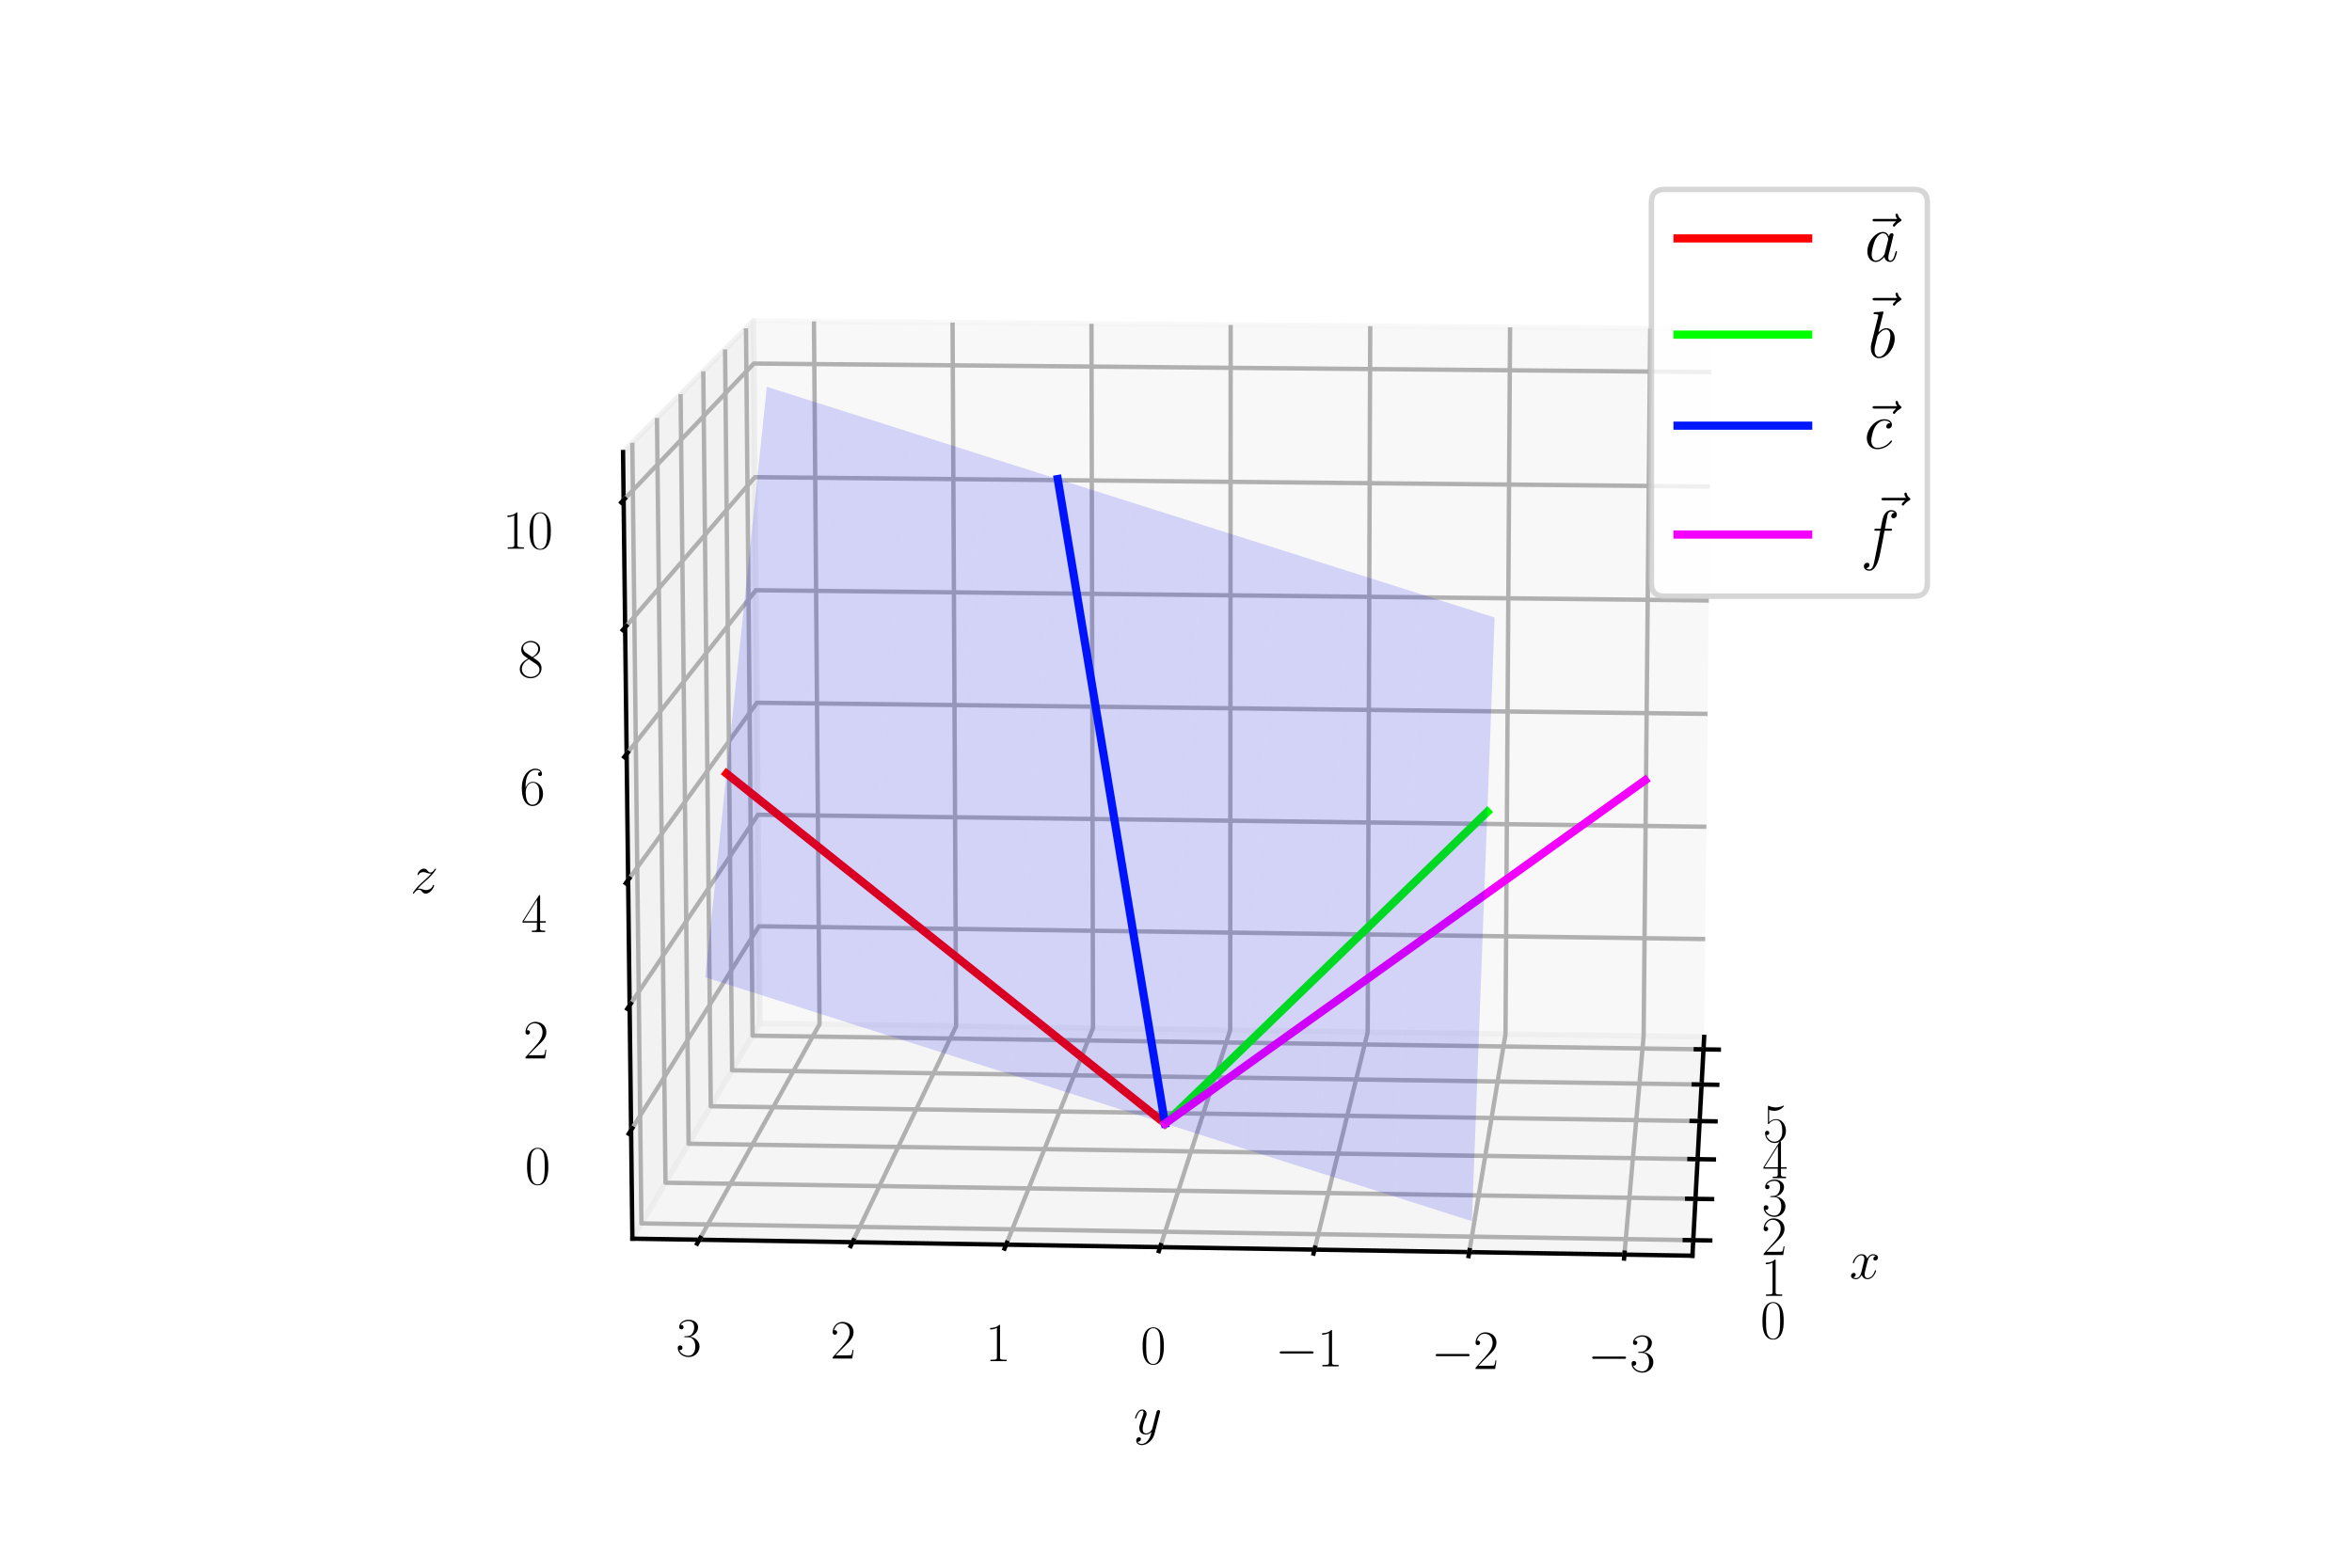 <?xml version="1.0" encoding="utf-8" standalone="no"?>
<!DOCTYPE svg PUBLIC "-//W3C//DTD SVG 1.1//EN"
  "http://www.w3.org/Graphics/SVG/1.1/DTD/svg11.dtd">
<svg xmlns:xlink="http://www.w3.org/1999/xlink" width="432pt" height="288pt" viewBox="0 0 432 288" xmlns="http://www.w3.org/2000/svg" version="1.1">
 <defs>
  <style type="text/css">*{stroke-linejoin: round; stroke-linecap: butt}</style>
 </defs>
 <g id="figure_1">
  <g id="patch_1">
   <path d="M 0 288 
L 432 288 
L 432 0 
L 0 0 
z
" style="fill: #ffffff"/>
  </g>
  <g id="patch_2">
   <path d="M 72 288 
L 360 288 
L 360 0 
L 72 0 
z
" style="fill: #ffffff"/>
  </g>
  <g id="pane3d_1">
   <g id="patch_3">
    <path d="M 313.008 190.49 
L 139.566 188.008 
L 138.385 58.941 
L 314.387 60.451 
" style="fill: #f2f2f2; opacity: 0.5; stroke: #f2f2f2; stroke-linejoin: miter"/>
   </g>
  </g>
  <g id="pane3d_2">
   <g id="patch_4">
    <path d="M 116.152 227.558 
L 139.566 188.008 
L 138.385 58.941 
L 114.437 83.05 
" style="fill: #e6e6e6; opacity: 0.5; stroke: #e6e6e6; stroke-linejoin: miter"/>
   </g>
  </g>
  <g id="pane3d_3">
   <g id="patch_5">
    <path d="M 310.852 230.69 
L 313.008 190.49 
L 139.566 188.008 
L 116.152 227.558 
" style="fill: #ececec; opacity: 0.5; stroke: #ececec; stroke-linejoin: miter"/>
   </g>
  </g>
  <g id="axis3d_1">
   <g id="line2d_1">
    <path d="M 313.008 190.49 
L 310.852 230.69 
" style="fill: none; stroke: #000000; stroke-width: 0.8; stroke-linecap: square"/>
   </g>
   <g id="text_1">
    <!-- $x$ -->
    <g transform="translate(339.697 234.901)scale(0.1 -0.1)">
     <defs>
      <path id="CMMI12-78" d="M 3034 2606 
C 2829 2567 2752 2414 2752 2293 
C 2752 2139 2874 2088 2963 2088 
C 3155 2088 3290 2254 3290 2427 
C 3290 2695 2982 2816 2714 2816 
C 2323 2816 2106 2433 2048 2312 
C 1901 2816 1504 2816 1389 2816 
C 736 2816 390 1980 390 1839 
C 390 1814 416 1782 461 1782 
C 512 1782 525 1820 538 1846 
C 755 2555 1184 2689 1370 2689 
C 1658 2689 1715 2420 1715 2267 
C 1715 2127 1677 1980 1600 1673 
L 1382 798 
C 1286 415 1101 64 762 64 
C 730 64 570 64 435 147 
C 666 192 717 383 717 460 
C 717 588 621 664 499 664 
C 346 664 179 530 179 326 
C 179 57 480 -64 755 -64 
C 1062 -64 1280 179 1414 441 
C 1517 64 1837 -64 2074 -64 
C 2726 -64 3072 773 3072 913 
C 3072 945 3046 971 3008 971 
C 2950 971 2944 939 2925 888 
C 2752 326 2381 64 2093 64 
C 1869 64 1747 230 1747 492 
C 1747 632 1773 734 1875 1156 
L 2099 2024 
C 2195 2408 2413 2689 2707 2689 
C 2720 2689 2899 2689 3034 2606 
z
" transform="scale(0.016)"/>
     </defs>
     <use xlink:href="#CMMI12-78" transform="scale(0.996)"/>
    </g>
   </g>
   <g id="Line3DCollection_1">
    <path d="M 311.005 227.837 
L 117.811 224.754 
L 116.137 81.338 
" style="fill: none; stroke: #b0b0b0; stroke-width: 0.8"/>
    <path d="M 311.413 220.238 
L 122.235 217.282 
L 120.667 76.778 
" style="fill: none; stroke: #b0b0b0; stroke-width: 0.8"/>
    <path d="M 311.803 212.951 
L 126.478 210.115 
L 125.009 72.406 
" style="fill: none; stroke: #b0b0b0; stroke-width: 0.8"/>
    <path d="M 312.179 205.958 
L 130.552 203.234 
L 129.175 68.212 
" style="fill: none; stroke: #b0b0b0; stroke-width: 0.8"/>
    <path d="M 312.539 199.24 
L 134.466 196.623 
L 133.176 64.185 
" style="fill: none; stroke: #b0b0b0; stroke-width: 0.8"/>
    <path d="M 312.885 192.783 
L 138.229 190.265 
L 137.02 60.315 
" style="fill: none; stroke: #b0b0b0; stroke-width: 0.8"/>
   </g>
   <g id="xtick_1">
    <g id="line2d_2">
     <path d="M 309.446 227.813 
L 314.123 227.887 
" style="fill: none; stroke: #000000; stroke-width: 0.8; stroke-linecap: square"/>
    </g>
    <g id="text_2">
     <!-- $\mathdefault{0}$ -->
     <g transform="translate(323.331 245.895)scale(0.1 -0.1)">
      <defs>
       <path id="CMR17-30" d="M 2688 2025 
C 2688 2416 2682 3080 2413 3591 
C 2176 4039 1798 4198 1466 4198 
C 1158 4198 768 4058 525 3597 
C 269 3118 243 2524 243 2025 
C 243 1661 250 1106 448 619 
C 723 -39 1216 -128 1466 -128 
C 1760 -128 2208 -7 2470 600 
C 2662 1042 2688 1559 2688 2025 
z
M 1466 -26 
C 1056 -26 813 325 723 812 
C 653 1188 653 1738 653 2096 
C 653 2588 653 2997 736 3387 
C 858 3929 1216 4096 1466 4096 
C 1728 4096 2067 3923 2189 3400 
C 2272 3036 2278 2607 2278 2096 
C 2278 1680 2278 1169 2202 792 
C 2067 95 1690 -26 1466 -26 
z
" transform="scale(0.016)"/>
      </defs>
      <use xlink:href="#CMR17-30" transform="scale(0.996)"/>
     </g>
    </g>
   </g>
   <g id="xtick_2">
    <g id="line2d_3">
     <path d="M 309.887 220.214 
L 314.465 220.286 
" style="fill: none; stroke: #000000; stroke-width: 0.8; stroke-linecap: square"/>
    </g>
    <g id="text_3">
     <!-- $\mathdefault{1}$ -->
     <g transform="translate(323.427 238.066)scale(0.1 -0.1)">
      <defs>
       <path id="CMR17-31" d="M 1702 4058 
C 1702 4192 1696 4192 1606 4192 
C 1357 3916 979 3827 621 3827 
C 602 3827 570 3827 563 3808 
C 557 3795 557 3782 557 3648 
C 755 3648 1088 3686 1344 3839 
L 1344 461 
C 1344 236 1331 160 781 160 
L 589 160 
L 589 0 
C 896 0 1216 0 1523 0 
C 1830 0 2150 0 2458 0 
L 2458 160 
L 2266 160 
C 1715 160 1702 230 1702 458 
L 1702 4058 
z
" transform="scale(0.016)"/>
      </defs>
      <use xlink:href="#CMR17-31" transform="scale(0.996)"/>
     </g>
    </g>
   </g>
   <g id="xtick_3">
    <g id="line2d_4">
     <path d="M 310.309 212.928 
L 314.793 212.997 
" style="fill: none; stroke: #000000; stroke-width: 0.8; stroke-linecap: square"/>
    </g>
    <g id="text_4">
     <!-- $\mathdefault{2}$ -->
     <g transform="translate(323.52 230.559)scale(0.1 -0.1)">
      <defs>
       <path id="CMR17-32" d="M 2669 989 
L 2554 989 
C 2490 536 2438 459 2413 420 
C 2381 369 1920 369 1830 369 
L 602 369 
C 832 619 1280 1072 1824 1597 
C 2214 1967 2669 2402 2669 3035 
C 2669 3790 2067 4224 1395 4224 
C 691 4224 262 3604 262 3030 
C 262 2780 448 2748 525 2748 
C 589 2748 781 2787 781 3010 
C 781 3207 614 3264 525 3264 
C 486 3264 448 3258 422 3245 
C 544 3790 915 4058 1306 4058 
C 1862 4058 2227 3617 2227 3035 
C 2227 2479 1901 2000 1536 1584 
L 262 146 
L 262 0 
L 2515 0 
L 2669 989 
z
" transform="scale(0.016)"/>
      </defs>
      <use xlink:href="#CMR17-32" transform="scale(0.996)"/>
     </g>
    </g>
   </g>
   <g id="xtick_4">
    <g id="line2d_5">
     <path d="M 310.714 205.936 
L 315.108 206.002 
" style="fill: none; stroke: #000000; stroke-width: 0.8; stroke-linecap: square"/>
    </g>
    <g id="text_5">
     <!-- $\mathdefault{3}$ -->
     <g transform="translate(323.609 223.355)scale(0.1 -0.1)">
      <defs>
       <path id="CMR17-33" d="M 1414 2157 
C 1984 2157 2234 1662 2234 1090 
C 2234 320 1824 25 1453 25 
C 1114 25 563 194 390 693 
C 422 680 454 680 486 680 
C 640 680 755 782 755 948 
C 755 1133 614 1216 486 1216 
C 378 1216 211 1165 211 926 
C 211 335 787 -128 1466 -128 
C 2176 -128 2720 430 2720 1085 
C 2720 1707 2208 2157 1600 2227 
C 2086 2328 2554 2756 2554 3329 
C 2554 3820 2048 4179 1472 4179 
C 890 4179 378 3829 378 3329 
C 378 3110 544 3072 627 3072 
C 762 3072 877 3155 877 3321 
C 877 3486 762 3569 627 3569 
C 602 3569 570 3569 544 3557 
C 730 3959 1235 4032 1459 4032 
C 1683 4032 2106 3925 2106 3320 
C 2106 3143 2080 2828 1862 2550 
C 1670 2304 1453 2304 1242 2284 
C 1210 2284 1062 2269 1037 2269 
C 992 2263 966 2257 966 2208 
C 966 2163 973 2157 1101 2157 
L 1414 2157 
z
" transform="scale(0.016)"/>
      </defs>
      <use xlink:href="#CMR17-33" transform="scale(0.996)"/>
     </g>
    </g>
   </g>
   <g id="xtick_5">
    <g id="line2d_6">
     <path d="M 311.103 199.219 
L 315.411 199.282 
" style="fill: none; stroke: #000000; stroke-width: 0.8; stroke-linecap: square"/>
    </g>
    <g id="text_6">
     <!-- $\mathdefault{4}$ -->
     <g transform="translate(323.694 216.434)scale(0.1 -0.1)">
      <defs>
       <path id="CMR17-34" d="M 2150 4122 
C 2150 4256 2144 4256 2029 4256 
L 128 1254 
L 128 1088 
L 1779 1088 
L 1779 457 
C 1779 224 1766 160 1318 160 
L 1197 160 
L 1197 0 
C 1402 0 1747 0 1965 0 
C 2182 0 2528 0 2733 0 
L 2733 160 
L 2611 160 
C 2163 160 2150 224 2150 457 
L 2150 1088 
L 2803 1088 
L 2803 1254 
L 2150 1254 
L 2150 4122 
z
M 1798 3703 
L 1798 1254 
L 256 1254 
L 1798 3703 
z
" transform="scale(0.016)"/>
      </defs>
      <use xlink:href="#CMR17-34" transform="scale(0.996)"/>
     </g>
    </g>
   </g>
   <g id="xtick_6">
    <g id="line2d_7">
     <path d="M 311.477 192.763 
L 315.702 192.823 
" style="fill: none; stroke: #000000; stroke-width: 0.8; stroke-linecap: square"/>
    </g>
    <g id="text_7">
     <!-- $\mathdefault{5}$ -->
     <g transform="translate(323.777 209.781)scale(0.1 -0.1)">
      <defs>
       <path id="CMR17-35" d="M 730 3692 
C 794 3666 1056 3584 1325 3584 
C 1920 3584 2246 3911 2432 4100 
C 2432 4157 2432 4192 2394 4192 
C 2387 4192 2374 4192 2323 4163 
C 2099 4058 1837 3973 1517 3973 
C 1325 3973 1037 3999 723 4139 
C 653 4171 640 4171 634 4171 
C 602 4171 595 4164 595 4037 
L 595 2203 
C 595 2089 595 2057 659 2057 
C 691 2057 704 2070 736 2114 
C 941 2401 1222 2522 1542 2522 
C 1766 2522 2246 2382 2246 1289 
C 2246 1085 2246 715 2054 421 
C 1894 159 1645 25 1370 25 
C 947 25 518 320 403 814 
C 429 807 480 795 506 795 
C 589 795 749 840 749 1038 
C 749 1210 627 1280 506 1280 
C 358 1280 262 1190 262 1011 
C 262 454 704 -128 1382 -128 
C 2042 -128 2669 440 2669 1264 
C 2669 2030 2170 2624 1549 2624 
C 1222 2624 947 2503 730 2274 
L 730 3692 
z
" transform="scale(0.016)"/>
      </defs>
      <use xlink:href="#CMR17-35" transform="scale(0.996)"/>
     </g>
    </g>
   </g>
  </g>
  <g id="axis3d_2">
   <g id="line2d_8">
    <path d="M 116.152 227.558 
L 310.852 230.69 
" style="fill: none; stroke: #000000; stroke-width: 0.8; stroke-linecap: square"/>
   </g>
   <g id="text_8">
    <!-- $y$ -->
    <g transform="translate(208.206 263.43)scale(0.1 -0.1)">
     <defs>
      <path id="CMMI12-79" d="M 1683 -700 
C 1510 -939 1261 -1152 947 -1152 
C 870 -1152 563 -1152 467 -889 
C 486 -895 518 -895 531 -895 
C 723 -895 851 -729 851 -582 
C 851 -435 730 -384 634 -384 
C 531 -384 307 -458 307 -759 
C 307 -1071 582 -1286 947 -1286 
C 1587 -1286 2234 -700 2413 6 
L 3040 2485 
C 3046 2517 3059 2556 3059 2594 
C 3059 2689 2982 2753 2886 2753 
C 2829 2753 2694 2727 2643 2535 
L 2170 658 
C 2138 543 2138 530 2086 460 
C 1958 281 1747 64 1440 64 
C 1082 64 1050 415 1050 588 
C 1050 952 1222 1443 1395 1903 
C 1466 2088 1504 2178 1504 2305 
C 1504 2574 1312 2816 998 2816 
C 410 2816 173 1890 173 1839 
C 173 1814 198 1782 243 1782 
C 301 1782 307 1807 333 1897 
C 486 2433 730 2689 979 2689 
C 1037 2689 1146 2689 1146 2478 
C 1146 2312 1075 2127 979 1884 
C 666 1047 666 837 666 683 
C 666 77 1101 -64 1421 -64 
C 1606 -64 1837 -6 2061 230 
L 2067 224 
C 1971 -147 1907 -392 1683 -700 
z
" transform="scale(0.016)"/>
     </defs>
     <use xlink:href="#CMMI12-79" transform="scale(0.996)"/>
    </g>
   </g>
   <g id="Line3DCollection_2">
    <path d="M 303.105 60.355 
L 301.891 190.331 
L 298.362 230.489 
" style="fill: none; stroke: #b0b0b0; stroke-width: 0.8"/>
    <path d="M 277.36 60.134 
L 276.522 189.968 
L 269.864 230.03 
" style="fill: none; stroke: #b0b0b0; stroke-width: 0.8"/>
    <path d="M 251.673 59.913 
L 251.21 189.606 
L 241.438 229.573 
" style="fill: none; stroke: #b0b0b0; stroke-width: 0.8"/>
    <path d="M 226.044 59.693 
L 225.954 189.244 
L 213.083 229.117 
" style="fill: none; stroke: #b0b0b0; stroke-width: 0.8"/>
    <path d="M 200.473 59.474 
L 200.755 188.884 
L 184.798 228.662 
" style="fill: none; stroke: #b0b0b0; stroke-width: 0.8"/>
    <path d="M 174.96 59.255 
L 175.611 188.524 
L 156.585 228.208 
" style="fill: none; stroke: #b0b0b0; stroke-width: 0.8"/>
    <path d="M 149.504 59.036 
L 150.524 188.165 
L 128.442 227.756 
" style="fill: none; stroke: #b0b0b0; stroke-width: 0.8"/>
   </g>
   <g id="xtick_7">
    <g id="line2d_9">
     <path d="M 298.394 230.128 
L 298.298 231.212 
" style="fill: none; stroke: #000000; stroke-width: 0.8; stroke-linecap: square"/>
    </g>
    <g id="text_9">
     <!-- $\mathdefault{−3}$ -->
     <g transform="translate(291.591 251.97)scale(0.1 -0.1)">
      <defs>
       <path id="CMSY10-0" d="M 4218 1472 
C 4326 1472 4442 1472 4442 1600 
C 4442 1728 4326 1728 4218 1728 
L 755 1728 
C 646 1728 531 1728 531 1600 
C 531 1472 646 1472 755 1472 
L 4218 1472 
z
" transform="scale(0.016)"/>
      </defs>
      <use xlink:href="#CMSY10-0" transform="scale(0.996)"/>
      <use xlink:href="#CMR17-33" transform="translate(77.487 0)scale(0.996)"/>
     </g>
    </g>
   </g>
   <g id="xtick_8">
    <g id="line2d_10">
     <path d="M 269.924 229.671 
L 269.744 230.752 
" style="fill: none; stroke: #000000; stroke-width: 0.8; stroke-linecap: square"/>
    </g>
    <g id="text_10">
     <!-- $\mathdefault{−2}$ -->
     <g transform="translate(262.857 251.489)scale(0.1 -0.1)">
      <use xlink:href="#CMSY10-0" transform="scale(0.996)"/>
      <use xlink:href="#CMR17-32" transform="translate(77.487 0)scale(0.996)"/>
     </g>
    </g>
   </g>
   <g id="xtick_9">
    <g id="line2d_11">
     <path d="M 241.525 229.214 
L 241.262 230.293 
" style="fill: none; stroke: #000000; stroke-width: 0.8; stroke-linecap: square"/>
    </g>
    <g id="text_11">
     <!-- $\mathdefault{−1}$ -->
     <g transform="translate(234.197 251.01)scale(0.1 -0.1)">
      <use xlink:href="#CMSY10-0" transform="scale(0.996)"/>
      <use xlink:href="#CMR17-31" transform="translate(77.487 0)scale(0.996)"/>
     </g>
    </g>
   </g>
   <g id="xtick_10">
    <g id="line2d_12">
     <path d="M 213.198 228.759 
L 212.851 229.835 
" style="fill: none; stroke: #000000; stroke-width: 0.8; stroke-linecap: square"/>
    </g>
    <g id="text_12">
     <!-- $\mathdefault{0}$ -->
     <g transform="translate(209.483 250.532)scale(0.1 -0.1)">
      <use xlink:href="#CMR17-30" transform="scale(0.996)"/>
     </g>
    </g>
   </g>
   <g id="xtick_11">
    <g id="line2d_13">
     <path d="M 184.942 228.305 
L 184.511 229.378 
" style="fill: none; stroke: #000000; stroke-width: 0.8; stroke-linecap: square"/>
    </g>
    <g id="text_13">
     <!-- $\mathdefault{1}$ -->
     <g transform="translate(180.967 250.055)scale(0.1 -0.1)">
      <use xlink:href="#CMR17-31" transform="scale(0.996)"/>
     </g>
    </g>
   </g>
   <g id="xtick_12">
    <g id="line2d_14">
     <path d="M 156.756 227.852 
L 156.243 228.923 
" style="fill: none; stroke: #000000; stroke-width: 0.8; stroke-linecap: square"/>
    </g>
    <g id="text_14">
     <!-- $\mathdefault{2}$ -->
     <g transform="translate(152.523 249.579)scale(0.1 -0.1)">
      <use xlink:href="#CMR17-32" transform="scale(0.996)"/>
     </g>
    </g>
   </g>
   <g id="xtick_13">
    <g id="line2d_15">
     <path d="M 128.64 227.4 
L 128.045 228.468 
" style="fill: none; stroke: #000000; stroke-width: 0.8; stroke-linecap: square"/>
    </g>
    <g id="text_15">
     <!-- $\mathdefault{3}$ -->
     <g transform="translate(124.15 249.104)scale(0.1 -0.1)">
      <use xlink:href="#CMR17-33" transform="scale(0.996)"/>
     </g>
    </g>
   </g>
  </g>
  <g id="axis3d_3">
   <g id="line2d_16">
    <path d="M 116.152 227.558 
L 114.437 83.05 
" style="fill: none; stroke: #000000; stroke-width: 0.8; stroke-linecap: square"/>
   </g>
   <g id="text_16">
    <!-- $z$ -->
    <g transform="translate(75.395 164.061)scale(0.1 -0.1)">
     <defs>
      <path id="CMMI12-7a" d="M 813 486 
C 1088 803 1312 1004 1632 1296 
C 2016 1632 2182 1793 2272 1891 
C 2720 2338 2944 2713 2944 2764 
C 2944 2816 2893 2816 2880 2816 
C 2835 2816 2822 2793 2790 2750 
C 2630 2494 2477 2367 2310 2367 
C 2176 2367 2106 2421 1984 2565 
C 1850 2715 1741 2816 1555 2816 
C 1088 2816 806 2257 806 2128 
C 806 2108 813 2068 870 2068 
C 922 2068 928 2091 947 2133 
C 1056 2372 1363 2414 1485 2414 
C 1619 2414 1747 2376 1882 2327 
C 2125 2240 2227 2240 2291 2240 
C 2336 2240 2362 2240 2394 2246 
C 2182 1994 1837 1683 1549 1418 
L 902 816 
C 512 415 275 33 275 -12 
C 275 -51 307 -64 346 -64 
C 384 -64 390 -57 435 14 
C 538 163 742 384 979 384 
C 1114 384 1178 342 1306 193 
C 1427 61 1536 -64 1741 -64 
C 2368 -64 2726 732 2726 876 
C 2726 903 2720 942 2656 942 
C 2605 942 2598 917 2579 855 
C 2438 488 2061 338 1811 338 
C 1677 338 1549 376 1414 425 
C 1158 512 1088 512 1005 512 
C 941 512 870 512 813 486 
z
" transform="scale(0.016)"/>
     </defs>
     <use xlink:href="#CMMI12-7a" transform="scale(0.996)"/>
    </g>
   </g>
   <g id="Line3DCollection_3">
    <path d="M 115.915 207.61 
L 139.403 170.164 
L 313.199 172.514 
" style="fill: none; stroke: #b0b0b0; stroke-width: 0.8"/>
    <path d="M 115.643 184.701 
L 139.215 149.682 
L 313.418 151.879 
" style="fill: none; stroke: #b0b0b0; stroke-width: 0.8"/>
    <path d="M 115.37 161.672 
L 139.027 129.105 
L 313.637 131.147 
" style="fill: none; stroke: #b0b0b0; stroke-width: 0.8"/>
    <path d="M 115.095 138.522 
L 138.838 108.431 
L 313.858 110.317 
" style="fill: none; stroke: #b0b0b0; stroke-width: 0.8"/>
    <path d="M 114.819 115.25 
L 138.648 87.66 
L 314.08 89.389 
" style="fill: none; stroke: #b0b0b0; stroke-width: 0.8"/>
    <path d="M 114.541 91.855 
L 138.457 66.792 
L 314.303 68.362 
" style="fill: none; stroke: #b0b0b0; stroke-width: 0.8"/>
   </g>
   <g id="xtick_14">
    <g id="line2d_17">
     <path d="M 116.126 207.274 
L 115.492 208.284 
" style="fill: none; stroke: #000000; stroke-width: 0.8; stroke-linecap: square"/>
    </g>
    <g id="text_17">
     <!-- $\mathdefault{0}$ -->
     <g transform="translate(96.42 217.554)scale(0.1 -0.1)">
      <use xlink:href="#CMR17-30" transform="scale(0.996)"/>
     </g>
    </g>
   </g>
   <g id="xtick_15">
    <g id="line2d_18">
     <path d="M 115.855 184.387 
L 115.219 185.332 
" style="fill: none; stroke: #000000; stroke-width: 0.8; stroke-linecap: square"/>
    </g>
    <g id="text_18">
     <!-- $\mathdefault{2}$ -->
     <g transform="translate(96.101 194.45)scale(0.1 -0.1)">
      <use xlink:href="#CMR17-32" transform="scale(0.996)"/>
     </g>
    </g>
   </g>
   <g id="xtick_16">
    <g id="line2d_19">
     <path d="M 115.582 161.38 
L 114.944 162.259 
" style="fill: none; stroke: #000000; stroke-width: 0.8; stroke-linecap: square"/>
    </g>
    <g id="text_19">
     <!-- $\mathdefault{4}$ -->
     <g transform="translate(95.78 171.223)scale(0.1 -0.1)">
      <use xlink:href="#CMR17-34" transform="scale(0.996)"/>
     </g>
    </g>
   </g>
   <g id="xtick_17">
    <g id="line2d_20">
     <path d="M 115.308 138.252 
L 114.667 139.064 
" style="fill: none; stroke: #000000; stroke-width: 0.8; stroke-linecap: square"/>
    </g>
    <g id="text_20">
     <!-- $\mathdefault{6}$ -->
     <g transform="translate(95.458 147.874)scale(0.1 -0.1)">
      <defs>
       <path id="CMR17-36" d="M 678 2176 
C 678 3690 1395 4032 1811 4032 
C 1946 4032 2272 4009 2400 3776 
C 2298 3776 2106 3776 2106 3553 
C 2106 3381 2246 3323 2336 3323 
C 2394 3323 2566 3348 2566 3560 
C 2566 3954 2246 4179 1805 4179 
C 1043 4179 243 3390 243 1984 
C 243 253 966 -128 1478 -128 
C 2099 -128 2688 427 2688 1283 
C 2688 2081 2170 2662 1517 2662 
C 1126 2662 838 2407 678 1960 
L 678 2176 
z
M 1478 25 
C 691 25 691 1200 691 1436 
C 691 1896 909 2560 1504 2560 
C 1613 2560 1926 2560 2138 2120 
C 2253 1870 2253 1609 2253 1289 
C 2253 944 2253 690 2118 434 
C 1978 171 1773 25 1478 25 
z
" transform="scale(0.016)"/>
      </defs>
      <use xlink:href="#CMR17-36" transform="scale(0.996)"/>
     </g>
    </g>
   </g>
   <g id="xtick_18">
    <g id="line2d_21">
     <path d="M 115.033 115.002 
L 114.389 115.747 
" style="fill: none; stroke: #000000; stroke-width: 0.8; stroke-linecap: square"/>
    </g>
    <g id="text_21">
     <!-- $\mathdefault{8}$ -->
     <g transform="translate(95.134 124.4)scale(0.1 -0.1)">
      <defs>
       <path id="CMR17-38" d="M 1741 2264 
C 2144 2467 2554 2773 2554 3263 
C 2554 3841 1990 4179 1472 4179 
C 890 4179 378 3759 378 3180 
C 378 3021 416 2747 666 2505 
C 730 2442 998 2251 1171 2130 
C 883 1983 211 1634 211 934 
C 211 279 838 -128 1459 -128 
C 2144 -128 2720 362 2720 1010 
C 2720 1590 2330 1857 2074 2029 
L 1741 2264 
z
M 902 2822 
C 851 2854 595 3051 595 3351 
C 595 3739 998 4032 1459 4032 
C 1965 4032 2336 3676 2336 3262 
C 2336 2669 1670 2331 1638 2331 
C 1632 2331 1626 2331 1574 2370 
L 902 2822 
z
M 2080 1519 
C 2176 1449 2483 1240 2483 851 
C 2483 381 2010 25 1472 25 
C 890 25 448 438 448 940 
C 448 1443 838 1862 1280 2060 
L 2080 1519 
z
" transform="scale(0.016)"/>
      </defs>
      <use xlink:href="#CMR17-38" transform="scale(0.996)"/>
     </g>
    </g>
   </g>
   <g id="xtick_19">
    <g id="line2d_22">
     <path d="M 114.756 91.629 
L 114.11 92.307 
" style="fill: none; stroke: #000000; stroke-width: 0.8; stroke-linecap: square"/>
    </g>
    <g id="text_22">
     <!-- $\mathdefault{10}$ -->
     <g transform="translate(92.317 100.801)scale(0.1 -0.1)">
      <use xlink:href="#CMR17-31" transform="scale(0.996)"/>
      <use xlink:href="#CMR17-30" transform="translate(45.69 0)scale(0.996)"/>
     </g>
    </g>
   </g>
  </g>
  <g id="axes_1">
   <g id="line2d_23">
    <path d="M 213.982 206.409 
L 133.441 142.114 
" clip-path="url(#p8d04cb164e)" style="fill: none; stroke: #ff0000; stroke-width: 1.5; stroke-linecap: square"/>
   </g>
   <g id="line2d_24">
    <path d="M 213.982 206.409 
L 273.184 149.146 
" clip-path="url(#p8d04cb164e)" style="fill: none; stroke: #00ff00; stroke-width: 1.5; stroke-linecap: square"/>
   </g>
   <g id="line2d_25">
    <path d="M 213.982 206.409 
L 194.278 88.004 
" clip-path="url(#p8d04cb164e)" style="fill: none; stroke: #0016ff; stroke-width: 1.5; stroke-linecap: square"/>
   </g>
   <g id="line2d_26">
    <path d="M 213.982 206.409 
L 302.149 143.345 
" clip-path="url(#p8d04cb164e)" style="fill: none; stroke: #f400ff; stroke-width: 1.5; stroke-linecap: square"/>
   </g>
   <g id="Poly3DCollection_1">
    <path d="M 152.509 92.642 
L 154.2 75.294 
L 140.847 71.06 
L 139.043 88.369 
z
" clip-path="url(#p8d04cb164e)" style="fill: #0000f5; fill-opacity: 0.15"/>
    <path d="M 165.979 96.916 
L 167.556 79.53 
L 154.2 75.294 
L 152.509 92.642 
z
" clip-path="url(#p8d04cb164e)" style="fill: #0000f5; fill-opacity: 0.15"/>
    <path d="M 179.452 101.191 
L 180.915 83.767 
L 167.556 79.53 
L 165.979 96.916 
z
" clip-path="url(#p8d04cb164e)" style="fill: #0000f5; fill-opacity: 0.15"/>
    <path d="M 192.928 105.467 
L 194.278 88.004 
L 180.915 83.767 
L 179.452 101.191 
z
" clip-path="url(#p8d04cb164e)" style="fill: #0000f5; fill-opacity: 0.15"/>
    <path d="M 206.408 109.745 
L 207.644 92.243 
L 194.278 88.004 
L 192.928 105.467 
z
" clip-path="url(#p8d04cb164e)" style="fill: #0000f5; fill-opacity: 0.15"/>
    <path d="M 219.892 114.023 
L 221.014 96.483 
L 207.644 92.243 
L 206.408 109.745 
z
" clip-path="url(#p8d04cb164e)" style="fill: #0000f5; fill-opacity: 0.15"/>
    <path d="M 233.379 118.303 
L 234.387 100.724 
L 221.014 96.483 
L 219.892 114.023 
z
" clip-path="url(#p8d04cb164e)" style="fill: #0000f5; fill-opacity: 0.15"/>
    <path d="M 246.87 122.583 
L 247.764 104.967 
L 234.387 100.724 
L 233.379 118.303 
z
" clip-path="url(#p8d04cb164e)" style="fill: #0000f5; fill-opacity: 0.15"/>
    <path d="M 260.364 126.865 
L 261.144 109.21 
L 247.764 104.967 
L 246.87 122.583 
z
" clip-path="url(#p8d04cb164e)" style="fill: #0000f5; fill-opacity: 0.15"/>
    <path d="M 273.861 131.148 
L 274.527 113.454 
L 261.144 109.21 
L 260.364 126.865 
z
" clip-path="url(#p8d04cb164e)" style="fill: #0000f5; fill-opacity: 0.15"/>
    <path d="M 150.79 110.288 
L 152.509 92.642 
L 139.043 88.369 
L 137.208 105.976 
z
" clip-path="url(#p8d04cb164e)" style="fill: #0000f5; fill-opacity: 0.15"/>
    <path d="M 164.375 114.601 
L 165.979 96.916 
L 152.509 92.642 
L 150.79 110.288 
z
" clip-path="url(#p8d04cb164e)" style="fill: #0000f5; fill-opacity: 0.15"/>
    <path d="M 177.963 118.915 
L 179.452 101.191 
L 165.979 96.916 
L 164.375 114.601 
z
" clip-path="url(#p8d04cb164e)" style="fill: #0000f5; fill-opacity: 0.15"/>
    <path d="M 191.555 123.231 
L 192.928 105.467 
L 179.452 101.191 
L 177.963 118.915 
z
" clip-path="url(#p8d04cb164e)" style="fill: #0000f5; fill-opacity: 0.15"/>
    <path d="M 205.151 127.547 
L 206.408 109.745 
L 192.928 105.467 
L 191.555 123.231 
z
" clip-path="url(#p8d04cb164e)" style="fill: #0000f5; fill-opacity: 0.15"/>
    <path d="M 218.751 131.865 
L 219.892 114.023 
L 206.408 109.745 
L 205.151 127.547 
z
" clip-path="url(#p8d04cb164e)" style="fill: #0000f5; fill-opacity: 0.15"/>
    <path d="M 232.353 136.183 
L 233.379 118.303 
L 219.892 114.023 
L 218.751 131.865 
z
" clip-path="url(#p8d04cb164e)" style="fill: #0000f5; fill-opacity: 0.15"/>
    <path d="M 245.96 140.503 
L 246.87 122.583 
L 233.379 118.303 
L 232.353 136.183 
z
" clip-path="url(#p8d04cb164e)" style="fill: #0000f5; fill-opacity: 0.15"/>
    <path d="M 259.57 144.824 
L 260.364 126.865 
L 246.87 122.583 
L 245.96 140.503 
z
" clip-path="url(#p8d04cb164e)" style="fill: #0000f5; fill-opacity: 0.15"/>
    <path d="M 273.184 149.146 
L 273.861 131.148 
L 260.364 126.865 
L 259.57 144.824 
z
" clip-path="url(#p8d04cb164e)" style="fill: #0000f5; fill-opacity: 0.15"/>
    <path d="M 149.04 128.24 
L 150.79 110.288 
L 137.208 105.976 
L 135.341 123.888 
z
" clip-path="url(#p8d04cb164e)" style="fill: #0000f5; fill-opacity: 0.15"/>
    <path d="M 162.743 132.593 
L 164.375 114.601 
L 150.79 110.288 
L 149.04 128.24 
z
" clip-path="url(#p8d04cb164e)" style="fill: #0000f5; fill-opacity: 0.15"/>
    <path d="M 176.449 136.947 
L 177.963 118.915 
L 164.375 114.601 
L 162.743 132.593 
z
" clip-path="url(#p8d04cb164e)" style="fill: #0000f5; fill-opacity: 0.15"/>
    <path d="M 190.159 141.302 
L 191.555 123.231 
L 177.963 118.915 
L 176.449 136.947 
z
" clip-path="url(#p8d04cb164e)" style="fill: #0000f5; fill-opacity: 0.15"/>
    <path d="M 203.872 145.658 
L 205.151 127.547 
L 191.555 123.231 
L 190.159 141.302 
z
" clip-path="url(#p8d04cb164e)" style="fill: #0000f5; fill-opacity: 0.15"/>
    <path d="M 217.589 150.016 
L 218.751 131.865 
L 205.151 127.547 
L 203.872 145.658 
z
" clip-path="url(#p8d04cb164e)" style="fill: #0000f5; fill-opacity: 0.15"/>
    <path d="M 231.31 154.374 
L 232.353 136.183 
L 218.751 131.865 
L 217.589 150.016 
z
" clip-path="url(#p8d04cb164e)" style="fill: #0000f5; fill-opacity: 0.15"/>
    <path d="M 245.035 158.734 
L 245.96 140.503 
L 232.353 136.183 
L 231.31 154.374 
z
" clip-path="url(#p8d04cb164e)" style="fill: #0000f5; fill-opacity: 0.15"/>
    <path d="M 258.763 163.095 
L 259.57 144.824 
L 245.96 140.503 
L 245.035 158.734 
z
" clip-path="url(#p8d04cb164e)" style="fill: #0000f5; fill-opacity: 0.15"/>
    <path d="M 272.494 167.457 
L 273.184 149.146 
L 259.57 144.824 
L 258.763 163.095 
z
" clip-path="url(#p8d04cb164e)" style="fill: #0000f5; fill-opacity: 0.15"/>
    <path d="M 147.26 146.506 
L 149.04 128.24 
L 135.341 123.888 
L 133.441 142.114 
z
" clip-path="url(#p8d04cb164e)" style="fill: #0000f5; fill-opacity: 0.15"/>
    <path d="M 161.082 150.899 
L 162.743 132.593 
L 149.04 128.24 
L 147.26 146.506 
z
" clip-path="url(#p8d04cb164e)" style="fill: #0000f5; fill-opacity: 0.15"/>
    <path d="M 174.908 155.294 
L 176.449 136.947 
L 162.743 132.593 
L 161.082 150.899 
z
" clip-path="url(#p8d04cb164e)" style="fill: #0000f5; fill-opacity: 0.15"/>
    <path d="M 188.738 159.69 
L 190.159 141.302 
L 176.449 136.947 
L 174.908 155.294 
z
" clip-path="url(#p8d04cb164e)" style="fill: #0000f5; fill-opacity: 0.15"/>
    <path d="M 202.571 164.086 
L 203.872 145.658 
L 190.159 141.302 
L 188.738 159.69 
z
" clip-path="url(#p8d04cb164e)" style="fill: #0000f5; fill-opacity: 0.15"/>
    <path d="M 216.408 168.485 
L 217.589 150.016 
L 203.872 145.658 
L 202.571 164.086 
z
" clip-path="url(#p8d04cb164e)" style="fill: #0000f5; fill-opacity: 0.15"/>
    <path d="M 230.249 172.884 
L 231.31 154.374 
L 217.589 150.016 
L 216.408 168.485 
z
" clip-path="url(#p8d04cb164e)" style="fill: #0000f5; fill-opacity: 0.15"/>
    <path d="M 244.093 177.284 
L 245.035 158.734 
L 231.31 154.374 
L 230.249 172.884 
z
" clip-path="url(#p8d04cb164e)" style="fill: #0000f5; fill-opacity: 0.15"/>
    <path d="M 257.941 181.686 
L 258.763 163.095 
L 245.035 158.734 
L 244.093 177.284 
z
" clip-path="url(#p8d04cb164e)" style="fill: #0000f5; fill-opacity: 0.15"/>
    <path d="M 271.793 186.088 
L 272.494 167.457 
L 258.763 163.095 
L 257.941 181.686 
z
" clip-path="url(#p8d04cb164e)" style="fill: #0000f5; fill-opacity: 0.15"/>
    <path d="M 145.448 165.094 
L 147.26 146.506 
L 133.441 142.114 
L 131.508 160.661 
z
" clip-path="url(#p8d04cb164e)" style="fill: #0000f5; fill-opacity: 0.15"/>
    <path d="M 159.392 169.529 
L 161.082 150.899 
L 147.26 146.506 
L 145.448 165.094 
z
" clip-path="url(#p8d04cb164e)" style="fill: #0000f5; fill-opacity: 0.15"/>
    <path d="M 173.34 173.965 
L 174.908 155.294 
L 161.082 150.899 
L 159.392 169.529 
z
" clip-path="url(#p8d04cb164e)" style="fill: #0000f5; fill-opacity: 0.15"/>
    <path d="M 187.292 178.402 
L 188.738 159.69 
L 174.908 155.294 
L 173.34 173.965 
z
" clip-path="url(#p8d04cb164e)" style="fill: #0000f5; fill-opacity: 0.15"/>
    <path d="M 201.247 182.84 
L 202.571 164.086 
L 188.738 159.69 
L 187.292 178.402 
z
" clip-path="url(#p8d04cb164e)" style="fill: #0000f5; fill-opacity: 0.15"/>
    <path d="M 215.206 187.279 
L 216.408 168.485 
L 202.571 164.086 
L 201.247 182.84 
z
" clip-path="url(#p8d04cb164e)" style="fill: #0000f5; fill-opacity: 0.15"/>
    <path d="M 229.168 191.72 
L 230.249 172.884 
L 216.408 168.485 
L 215.206 187.279 
z
" clip-path="url(#p8d04cb164e)" style="fill: #0000f5; fill-opacity: 0.15"/>
    <path d="M 243.135 196.162 
L 244.093 177.284 
L 230.249 172.884 
L 229.168 191.72 
z
" clip-path="url(#p8d04cb164e)" style="fill: #0000f5; fill-opacity: 0.15"/>
    <path d="M 257.105 200.605 
L 257.941 181.686 
L 244.093 177.284 
L 243.135 196.162 
z
" clip-path="url(#p8d04cb164e)" style="fill: #0000f5; fill-opacity: 0.15"/>
    <path d="M 271.079 205.049 
L 271.793 186.088 
L 257.941 181.686 
L 257.105 200.605 
z
" clip-path="url(#p8d04cb164e)" style="fill: #0000f5; fill-opacity: 0.15"/>
    <path d="M 143.605 184.013 
L 145.448 165.094 
L 131.508 160.661 
L 129.541 179.538 
z
" clip-path="url(#p8d04cb164e)" style="fill: #0000f5; fill-opacity: 0.15"/>
    <path d="M 157.673 188.49 
L 159.392 169.529 
L 145.448 165.094 
L 143.605 184.013 
z
" clip-path="url(#p8d04cb164e)" style="fill: #0000f5; fill-opacity: 0.15"/>
    <path d="M 171.744 192.968 
L 173.34 173.965 
L 159.392 169.529 
L 157.673 188.49 
z
" clip-path="url(#p8d04cb164e)" style="fill: #0000f5; fill-opacity: 0.15"/>
    <path d="M 185.82 197.447 
L 187.292 178.402 
L 173.34 173.965 
L 171.744 192.968 
z
" clip-path="url(#p8d04cb164e)" style="fill: #0000f5; fill-opacity: 0.15"/>
    <path d="M 199.899 201.927 
L 201.247 182.84 
L 187.292 178.402 
L 185.82 197.447 
z
" clip-path="url(#p8d04cb164e)" style="fill: #0000f5; fill-opacity: 0.15"/>
    <path d="M 213.982 206.409 
L 215.206 187.279 
L 201.247 182.84 
L 199.899 201.927 
z
" clip-path="url(#p8d04cb164e)" style="fill: #0000f5; fill-opacity: 0.15"/>
    <path d="M 228.069 210.892 
L 229.168 191.72 
L 215.206 187.279 
L 213.982 206.409 
z
" clip-path="url(#p8d04cb164e)" style="fill: #0000f5; fill-opacity: 0.15"/>
    <path d="M 242.16 215.376 
L 243.135 196.162 
L 229.168 191.72 
L 228.069 210.892 
z
" clip-path="url(#p8d04cb164e)" style="fill: #0000f5; fill-opacity: 0.15"/>
    <path d="M 256.254 219.861 
L 257.105 200.605 
L 243.135 196.162 
L 242.16 215.376 
z
" clip-path="url(#p8d04cb164e)" style="fill: #0000f5; fill-opacity: 0.15"/>
    <path d="M 270.353 224.347 
L 271.079 205.049 
L 257.105 200.605 
L 256.254 219.861 
z
" clip-path="url(#p8d04cb164e)" style="fill: #0000f5; fill-opacity: 0.15"/>
   </g>
   <g id="legend_1">
    <g id="patch_6">
     <path d="M 305.719 109.526 
L 351.6 109.526 
Q 354 109.526 354 107.126 
L 354 37.2 
Q 354 34.8 351.6 34.8 
L 305.719 34.8 
Q 303.319 34.8 303.319 37.2 
L 303.319 107.126 
Q 303.319 109.526 305.719 109.526 
z
" style="fill: #ffffff; opacity: 0.8; stroke: #cccccc; stroke-linejoin: miter"/>
    </g>
    <g id="line2d_27">
     <path d="M 308.119 43.8 
L 320.119 43.8 
L 332.119 43.8 
" style="fill: none; stroke: #ff0000; stroke-width: 1.5; stroke-linecap: square"/>
    </g>
    <g id="text_23">
     <!-- $\vec{a}$ -->
     <g transform="translate(341.719 48)scale(0.12 -0.12)">
      <defs>
       <path id="CMMI12-7e" d="M 3424 3835 
C 3347 3764 3110 3540 3110 3451 
C 3110 3387 3168 3329 3232 3329 
C 3290 3329 3315 3368 3360 3432 
C 3514 3624 3686 3745 3834 3828 
C 3898 3867 3942 3886 3942 3956 
C 3942 4014 3891 4046 3853 4078 
C 3674 4200 3629 4372 3610 4449 
C 3590 4500 3571 4577 3482 4577 
C 3443 4577 3366 4552 3366 4456 
C 3366 4398 3405 4244 3526 4072 
L 1376 4072 
C 1267 4072 1158 4072 1158 3950 
C 1158 3835 1274 3835 1376 3835 
L 3424 3835 
z
" transform="scale(0.016)"/>
       <path id="CMMI12-61" d="M 1926 760 
C 1894 651 1894 639 1805 517 
C 1664 338 1382 64 1082 64 
C 819 64 672 300 672 677 
C 672 1028 870 1743 992 2012 
C 1210 2459 1510 2689 1760 2689 
C 2182 2689 2266 2165 2266 2114 
C 2266 2108 2246 2024 2240 2012 
L 1926 760 
z
M 2336 2395 
C 2266 2561 2093 2816 1760 2816 
C 1037 2816 256 1884 256 939 
C 256 307 627 -64 1062 -64 
C 1414 -64 1715 211 1894 422 
C 1958 45 2259 -64 2451 -64 
C 2643 -64 2797 51 2912 281 
C 3014 498 3104 888 3104 913 
C 3104 945 3078 971 3040 971 
C 2982 971 2976 939 2950 843 
C 2854 466 2733 64 2470 64 
C 2285 64 2272 230 2272 358 
C 2272 505 2291 575 2349 824 
C 2394 984 2426 1124 2477 1309 
C 2714 2267 2771 2497 2771 2535 
C 2771 2625 2701 2695 2605 2695 
C 2400 2695 2349 2472 2336 2395 
z
" transform="scale(0.016)"/>
      </defs>
      <use xlink:href="#CMMI12-7e" transform="scale(0.996)"/>
      <use xlink:href="#CMMI12-61" transform="translate(6.446 0)scale(0.996)"/>
     </g>
    </g>
    <g id="line2d_28">
     <path d="M 308.119 61.476 
L 320.119 61.476 
L 332.119 61.476 
" style="fill: none; stroke: #00ff00; stroke-width: 1.5; stroke-linecap: square"/>
    </g>
    <g id="text_24">
     <!-- $\vec{b}$ -->
     <g transform="translate(341.719 65.676)scale(0.12 -0.12)">
      <defs>
       <path id="CMMI12-62" d="M 1478 4257 
C 1485 4283 1498 4321 1498 4352 
C 1498 4416 1434 4416 1421 4416 
C 1414 4416 1184 4393 1069 4377 
C 960 4377 864 4358 749 4358 
C 595 4345 550 4339 550 4224 
C 550 4160 614 4160 678 4160 
C 1005 4160 1005 4103 1005 4040 
C 1005 3996 954 3811 928 3696 
L 774 3085 
C 710 2831 346 1387 320 1272 
C 288 1114 288 1005 288 922 
C 288 274 653 -64 1069 -64 
C 1811 -64 2579 888 2579 1814 
C 2579 2401 2246 2816 1766 2816 
C 1434 2816 1133 2542 1011 2414 
L 1478 4257 
z
M 1075 64 
C 870 64 646 217 646 715 
C 646 926 666 1047 781 1494 
C 800 1577 902 1986 928 2069 
C 941 2120 1318 2689 1754 2689 
C 2035 2689 2163 2408 2163 2076 
C 2163 1769 1984 1047 1824 715 
C 1664 370 1370 64 1075 64 
z
" transform="scale(0.016)"/>
      </defs>
      <use xlink:href="#CMMI12-7e" transform="translate(0 26.29)scale(0.996)"/>
      <use xlink:href="#CMMI12-62" transform="translate(11.312 0)scale(0.996)"/>
     </g>
    </g>
    <g id="line2d_29">
     <path d="M 308.119 78.201 
L 320.119 78.201 
L 332.119 78.201 
" style="fill: none; stroke: #0016ff; stroke-width: 1.5; stroke-linecap: square"/>
    </g>
    <g id="text_25">
     <!-- $\vec{c}$ -->
     <g transform="translate(341.719 82.401)scale(0.12 -0.12)">
      <defs>
       <path id="CMMI12-63" d="M 2502 2431 
C 2381 2431 2323 2431 2234 2355 
C 2195 2323 2125 2227 2125 2125 
C 2125 1997 2221 1920 2342 1920 
C 2496 1920 2669 2044 2669 2292 
C 2669 2588 2374 2816 1933 2816 
C 1094 2816 256 1903 256 996 
C 256 441 602 -64 1254 -64 
C 2125 -64 2675 622 2675 706 
C 2675 744 2637 776 2611 776 
C 2592 776 2586 770 2528 713 
C 2118 162 1510 64 1267 64 
C 826 64 685 446 685 764 
C 685 988 794 1605 1024 2039 
C 1190 2338 1536 2682 1939 2682 
C 2022 2682 2374 2682 2502 2431 
z
" transform="scale(0.016)"/>
      </defs>
      <use xlink:href="#CMMI12-7e" transform="scale(0.996)"/>
      <use xlink:href="#CMMI12-63" transform="translate(5.639 0)scale(0.996)"/>
     </g>
    </g>
    <g id="line2d_30">
     <path d="M 308.119 98.202 
L 320.119 98.202 
L 332.119 98.202 
" style="fill: none; stroke: #f400ff; stroke-width: 1.5; stroke-linecap: square"/>
    </g>
    <g id="text_26">
     <!-- $\vec{f}$ -->
     <g transform="translate(341.719 102.402)scale(0.12 -0.12)">
      <defs>
       <path id="CMMI12-66" d="M 2854 2566 
C 2982 2566 3034 2566 3034 2688 
C 3034 2752 2982 2752 2867 2752 
L 2349 2752 
C 2470 3429 2560 3897 2611 4107 
C 2650 4265 2784 4416 2950 4416 
C 3085 4416 3219 4358 3283 4298 
C 3034 4272 2957 4082 2957 3969 
C 2957 3837 3053 3759 3174 3759 
C 3302 3759 3494 3870 3494 4119 
C 3494 4393 3226 4544 2944 4544 
C 2669 4544 2400 4334 2272 4078 
C 2157 3848 2093 3611 1946 2752 
L 1517 2752 
C 1395 2752 1331 2752 1331 2637 
C 1331 2566 1370 2566 1498 2566 
L 1907 2566 
C 1792 1976 1530 542 1382 -137 
C 1274 -689 1178 -1152 858 -1152 
C 838 -1152 653 -1152 538 -1031 
C 864 -1005 864 -726 864 -720 
C 864 -593 768 -517 646 -517 
C 518 -517 326 -625 326 -867 
C 326 -1140 608 -1280 858 -1280 
C 1510 -1280 1779 -118 1850 199 
C 1965 688 2278 2376 2310 2566 
L 2854 2566 
z
" transform="scale(0.016)"/>
      </defs>
      <use xlink:href="#CMMI12-7e" transform="translate(13.569 26.29)scale(0.996)"/>
      <use xlink:href="#CMMI12-66" transform="scale(0.996)"/>
     </g>
    </g>
   </g>
  </g>
 </g>
 <defs>
  <clipPath id="p8d04cb164e">
   <rect x="72" y="0" width="288" height="288"/>
  </clipPath>
 </defs>
</svg>
